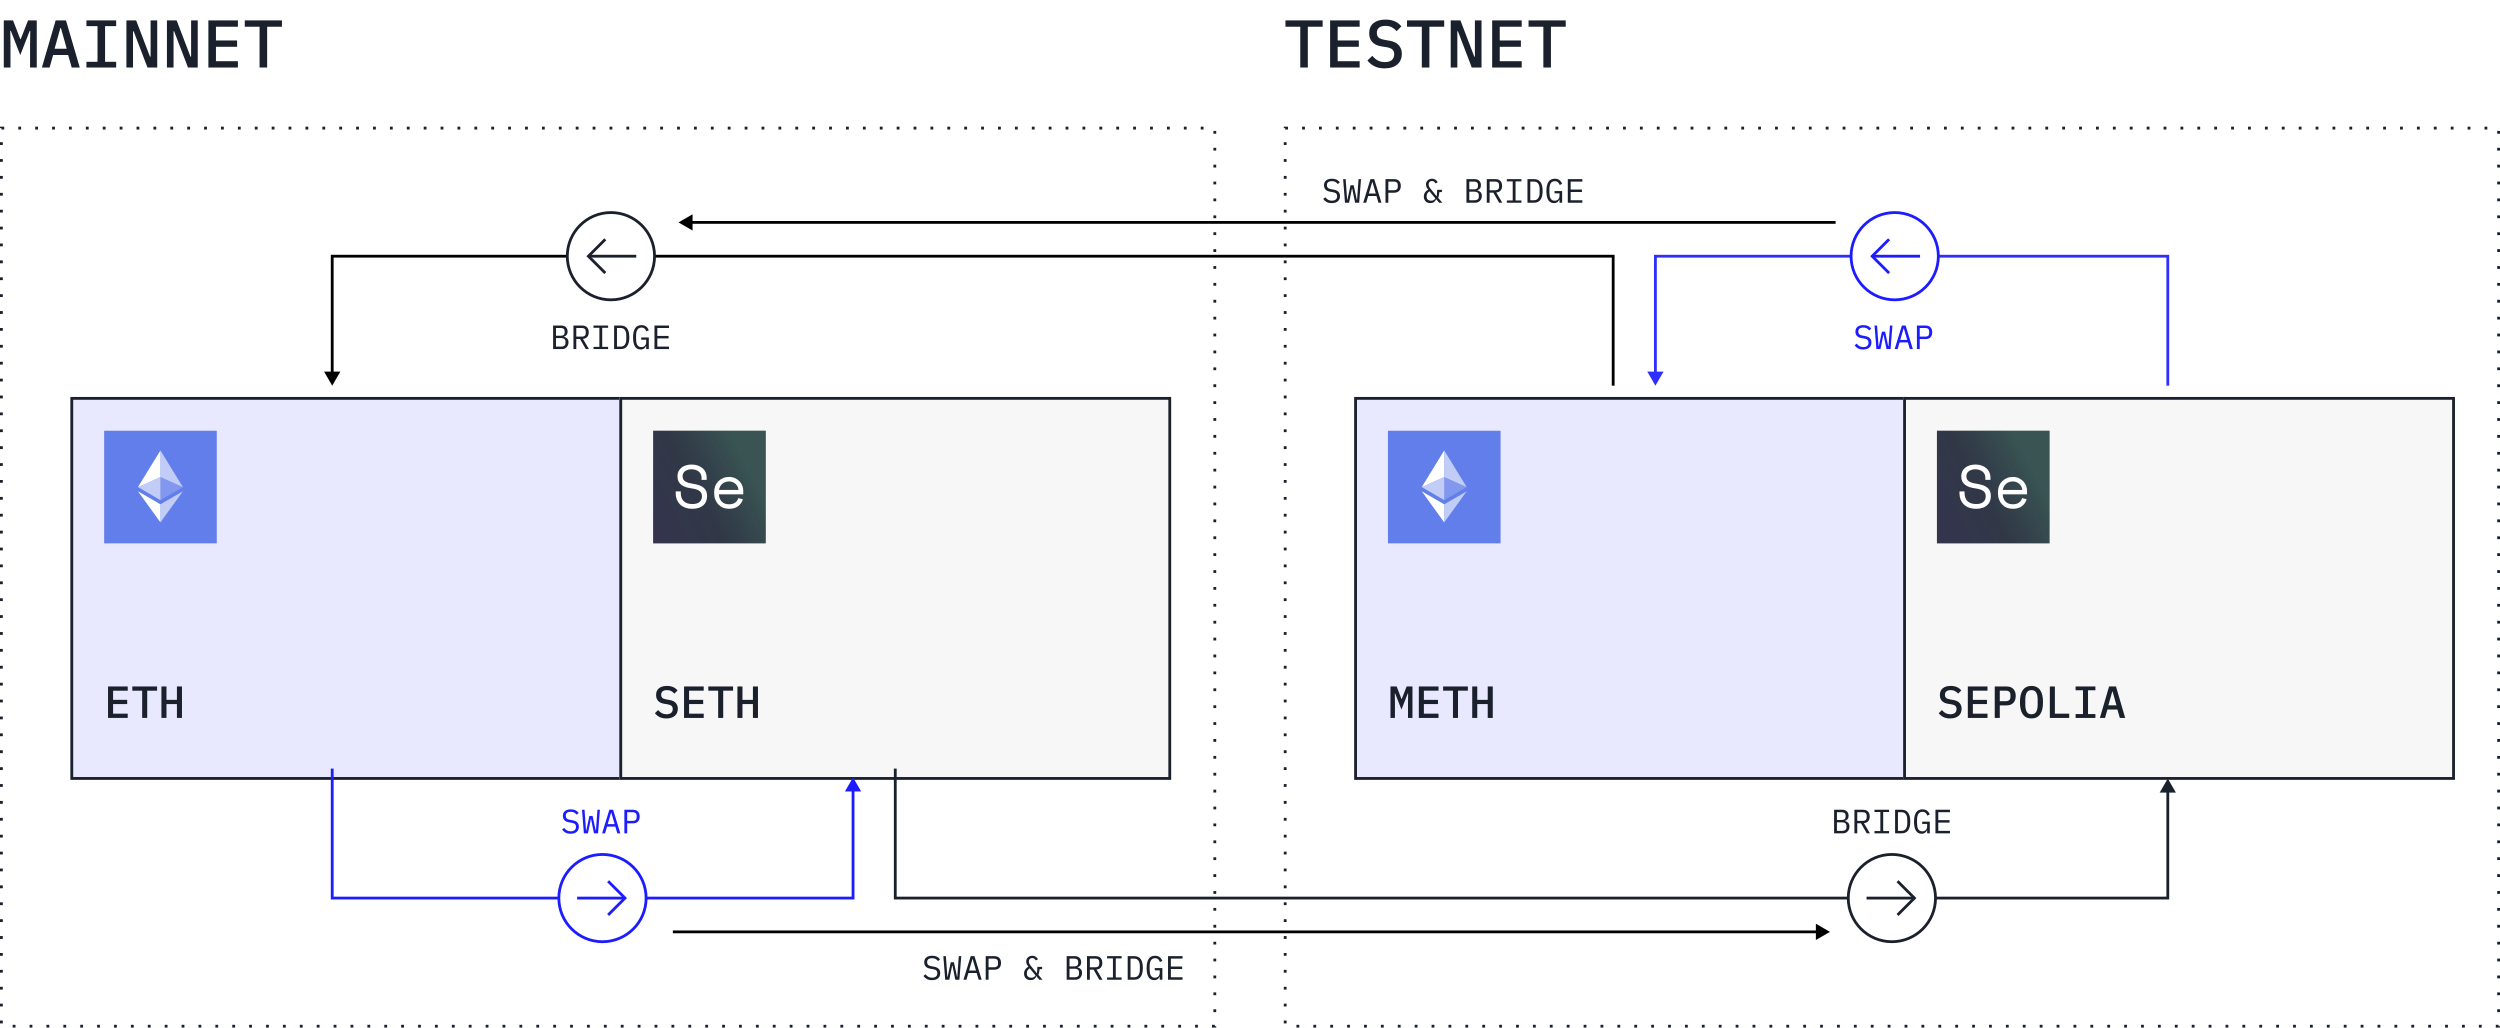 <svg width="888" height="365" viewBox="0 0 888 365" fill="none" xmlns="http://www.w3.org/2000/svg">
    <path d="M10.68 15.984L10.752 10.944H10.56L7.2 19.56L3.84 10.944H3.648L3.72 15.984V24H1.344V7.248H4.632L7.2 13.896H7.368L9.96 7.248H13.056V24H10.68V15.984ZM25.479 24L24.207 19.536H18.879L17.607 24H14.871L19.767 7.248H23.439L28.335 24H25.479ZM21.639 9.96H21.447L19.383 17.304H23.703L21.639 9.96ZM30.701 24V21.96H34.637V9.288H30.701V7.248H41.261V9.288H37.325V21.96H41.261V24H30.701ZM47.468 11.112H47.252V24H44.9V7.248H48.356L53.276 20.136H53.492V7.248H55.844V24H52.388L47.468 11.112ZM61.858 11.112H61.642V24H59.291V7.248H62.746L67.666 20.136H67.882V7.248H70.234V24H66.778L61.858 11.112ZM74.017 24V7.248H84.505V9.504H76.705V14.376H84.217V16.632H76.705V21.744H84.505V24H74.017ZM94.888 9.504V24H92.2V9.504H86.944V7.248H100.144V9.504H94.888Z" fill="#1A202C"/>
    <rect x="0.5" y="45.5" width="431" height="319" stroke="#1A202C" stroke-dasharray="1 5"/>
    <rect x="456.5" y="45.5" width="431" height="319" stroke="#1A202C" stroke-dasharray="1 5"/>
    <path d="M464.544 9.504V24H461.856V9.504H456.6V7.248H469.8V9.504H464.544ZM472.455 24V7.248H482.943V9.504H475.143V14.376H482.655V16.632H475.143V21.744H482.943V24H472.455ZM491.837 24.288C490.381 24.288 489.157 24.032 488.165 23.52C487.173 23.008 486.357 22.328 485.717 21.48L487.445 19.824C488.085 20.592 488.765 21.16 489.485 21.528C490.205 21.88 491.021 22.056 491.933 22.056C492.989 22.056 493.797 21.816 494.357 21.336C494.933 20.856 495.221 20.168 495.221 19.272C495.221 18.552 495.013 18 494.597 17.616C494.181 17.216 493.469 16.928 492.461 16.752L490.637 16.464C489.837 16.336 489.165 16.128 488.621 15.84C488.077 15.536 487.637 15.184 487.301 14.784C486.965 14.368 486.717 13.912 486.557 13.416C486.413 12.904 486.341 12.368 486.341 11.808C486.341 10.224 486.853 9.024 487.877 8.208C488.901 7.376 490.309 6.96 492.101 6.96C493.429 6.96 494.557 7.176 495.485 7.608C496.429 8.024 497.189 8.616 497.765 9.384L496.085 11.064C495.621 10.504 495.069 10.056 494.429 9.72C493.805 9.368 493.029 9.192 492.101 9.192C491.109 9.192 490.349 9.408 489.821 9.84C489.309 10.256 489.053 10.872 489.053 11.688C489.053 12.376 489.253 12.92 489.653 13.32C490.069 13.704 490.797 13.984 491.837 14.16L493.613 14.472C495.117 14.744 496.213 15.296 496.901 16.128C497.589 16.944 497.933 17.944 497.933 19.128C497.933 19.896 497.797 20.6 497.525 21.24C497.269 21.88 496.877 22.424 496.349 22.872C495.837 23.32 495.197 23.672 494.429 23.928C493.677 24.168 492.813 24.288 491.837 24.288ZM507.716 9.504V24H505.028V9.504H499.772V7.248H512.972V9.504H507.716ZM517.859 11.112H517.643V24H515.291V7.248H518.747L523.667 20.136H523.883V7.248H526.234V24H522.779L517.859 11.112ZM530.017 24V7.248H540.505V9.504H532.705V14.376H540.217V16.632H532.705V21.744H540.505V24H530.017ZM550.888 9.504V24H548.2V9.504H542.944V7.248H556.144V9.504H550.888Z" fill="#1A202C"/>
    <g filter="url(#filter0_d_4513_7103)">
    <rect x="21" y="137" width="196" height="136" fill="#E8E8FE"/>
    <rect x="21.5" y="137.5" width="195" height="135" stroke="#1A202C"/>
    </g>
    <path d="M38.376 255V243.832H45.368V245.336H40.168V248.584H45.176V250.088H40.168V253.496H45.368V255H38.376ZM52.29 245.336V255H50.498V245.336H46.994V243.832H55.794V245.336H52.29ZM62.843 250.088H59.132V255H57.34V243.832H59.132V248.584H62.843V243.832H64.635V255H62.843V250.088Z" fill="#1A202C"/>
    <rect width="40" height="40" transform="translate(37 153)" fill="#627EEA"/>
    <path d="M56.984 160V169.445L64.967 173.013L56.984 160Z" fill="white" fill-opacity="0.602"/>
    <path d="M56.983 160L49 173.013L56.983 169.445V160Z" fill="white"/>
    <path d="M56.984 179.133V185.551L64.972 174.499L56.984 179.133Z" fill="white" fill-opacity="0.602"/>
    <path d="M56.983 185.551V179.133L49 174.499L56.983 185.551Z" fill="white"/>
    <path d="M56.984 177.647L64.967 173.013L56.984 169.445V177.647Z" fill="white" fill-opacity="0.2"/>
    <path d="M49 173.013L56.983 177.647V169.445L49 173.013Z" fill="white" fill-opacity="0.602"/>
    <g filter="url(#filter1_d_4513_7103)">
    <rect x="477" y="137" width="196" height="136" fill="#E8E8FE"/>
    <rect x="477.5" y="137.5" width="195" height="135" stroke="#1A202C"/>
    </g>
    <path d="M500.12 249.656L500.168 246.296H500.04L497.8 252.04L495.56 246.296H495.432L495.48 249.656V255H493.896V243.832H496.088L497.8 248.264H497.912L499.64 243.832H501.704V255H500.12V249.656ZM503.97 255V243.832H510.962V245.336H505.762V248.584H510.77V250.088H505.762V253.496H510.962V255H503.97ZM517.884 245.336V255H516.092V245.336H512.588V243.832H521.388V245.336H517.884ZM528.437 250.088H524.725V255H522.933V243.832H524.725V248.584H528.437V243.832H530.229V255H528.437V250.088Z" fill="#1A202C"/>
    <rect width="40" height="40" transform="translate(493 153)" fill="#627EEA"/>
    <path d="M512.984 160V169.445L520.967 173.013L512.984 160Z" fill="white" fill-opacity="0.602"/>
    <path d="M512.983 160L505 173.013L512.983 169.445V160Z" fill="white"/>
    <path d="M512.984 179.133V185.551L520.972 174.499L512.984 179.133Z" fill="white" fill-opacity="0.602"/>
    <path d="M512.983 185.551V179.133L505 174.499L512.983 185.551Z" fill="white"/>
    <path d="M512.984 177.647L520.967 173.013L512.984 169.445V177.647Z" fill="white" fill-opacity="0.2"/>
    <path d="M505 173.013L512.983 177.647V169.445L505 173.013Z" fill="white" fill-opacity="0.602"/>
    <g filter="url(#filter2_d_4513_7103)">
    <rect x="216" y="137" width="196" height="136" fill="#F7F7F7"/>
    <rect x="216.5" y="137.5" width="195" height="135" stroke="#1A202C"/>
    </g>
    <g clip-path="url(#clip0_4513_7103)">
    <path d="M272 153H232V193H272V153Z" fill="#1E1E1E"/>
    <path d="M272 153H232V193H272V153Z" fill="url(#paint0_linear_4513_7103)"/>
    <path d="M249.2 169.665C249.2 169.175 249.099 168.743 248.898 168.369C248.71 167.995 248.451 167.685 248.12 167.44C247.789 167.196 247.408 167.008 246.976 166.879C246.544 166.749 246.09 166.684 245.615 166.684C245.197 166.684 244.802 166.742 244.427 166.857C244.053 166.958 243.715 167.109 243.412 167.311C243.124 167.512 242.894 167.764 242.721 168.067C242.548 168.355 242.462 168.693 242.462 169.082V169.211C242.462 169.629 242.548 169.989 242.721 170.291C242.894 170.579 243.146 170.831 243.477 171.047C243.823 171.248 244.247 171.421 244.751 171.565C245.255 171.695 245.845 171.81 246.522 171.911C248.106 172.156 249.272 172.623 250.021 173.315C250.769 173.991 251.144 174.906 251.144 176.057V176.316C251.144 176.964 251.028 177.562 250.798 178.109C250.582 178.642 250.251 179.102 249.805 179.491C249.373 179.88 248.833 180.182 248.185 180.398C247.537 180.614 246.788 180.722 245.939 180.722C244.974 180.722 244.118 180.585 243.369 180.312C242.635 180.024 242.016 179.635 241.512 179.146C241.022 178.642 240.648 178.059 240.389 177.396C240.13 176.72 240 175.985 240 175.193V174.545H241.814V175.064C241.814 176.388 242.174 177.382 242.894 178.044C243.628 178.706 244.643 179.038 245.939 179.038C247.062 179.038 247.904 178.793 248.466 178.303C249.042 177.799 249.33 177.137 249.33 176.316V176.187C249.33 175.395 249.034 174.79 248.444 174.373C247.868 173.955 246.925 173.653 245.615 173.466C244.852 173.365 244.161 173.214 243.542 173.012C242.937 172.796 242.419 172.523 241.987 172.191C241.555 171.846 241.224 171.436 240.993 170.961C240.763 170.485 240.648 169.924 240.648 169.276V169.017C240.648 168.427 240.77 167.887 241.015 167.397C241.26 166.908 241.598 166.483 242.03 166.123C242.476 165.763 243.002 165.49 243.607 165.302C244.226 165.101 244.902 165 245.637 165C246.486 165 247.242 165.122 247.904 165.367C248.581 165.612 249.15 165.943 249.61 166.361C250.071 166.764 250.417 167.246 250.647 167.807C250.892 168.355 251.014 168.931 251.014 169.535V170.442H249.2V169.665Z" fill="white"/>
    <path d="M255.362 175.582C255.405 176.648 255.736 177.504 256.355 178.152C256.974 178.8 257.838 179.124 258.947 179.124C259.45 179.124 259.89 179.066 260.264 178.951C260.638 178.836 260.955 178.678 261.214 178.476C261.488 178.275 261.704 178.044 261.862 177.785C262.035 177.511 262.172 177.224 262.272 176.921L263.87 177.353C263.568 178.347 263.007 179.16 262.186 179.793C261.38 180.413 260.285 180.722 258.903 180.722C258.14 180.722 257.435 180.593 256.787 180.333C256.153 180.06 255.606 179.678 255.146 179.189C254.685 178.699 254.325 178.116 254.066 177.439C253.807 176.763 253.677 176.014 253.677 175.193V174.675C253.677 173.926 253.807 173.228 254.066 172.58C254.339 171.932 254.714 171.378 255.189 170.917C255.664 170.442 256.218 170.075 256.852 169.816C257.5 169.542 258.198 169.406 258.947 169.406C259.825 169.406 260.581 169.571 261.214 169.902C261.862 170.219 262.388 170.615 262.791 171.09C263.208 171.565 263.511 172.084 263.698 172.645C263.899 173.207 264 173.725 264 174.2V175.582H255.362ZM258.947 171.004C258.471 171.004 258.025 171.083 257.608 171.241C257.204 171.385 256.844 171.594 256.528 171.868C256.225 172.141 255.973 172.465 255.772 172.839C255.585 173.199 255.462 173.595 255.405 174.027H262.316C262.287 173.567 262.172 173.149 261.97 172.775C261.783 172.4 261.531 172.084 261.214 171.824C260.912 171.565 260.559 171.364 260.156 171.22C259.767 171.076 259.364 171.004 258.947 171.004Z" fill="white"/>
    </g>
    <path d="M236.704 255.192C235.733 255.192 234.917 255.021 234.256 254.68C233.595 254.339 233.051 253.885 232.624 253.32L233.776 252.216C234.203 252.728 234.656 253.107 235.136 253.352C235.616 253.587 236.16 253.704 236.768 253.704C237.472 253.704 238.011 253.544 238.384 253.224C238.768 252.904 238.96 252.445 238.96 251.848C238.96 251.368 238.821 251 238.544 250.744C238.267 250.477 237.792 250.285 237.12 250.168L235.904 249.976C235.371 249.891 234.923 249.752 234.56 249.56C234.197 249.357 233.904 249.123 233.68 248.856C233.456 248.579 233.291 248.275 233.184 247.944C233.088 247.603 233.04 247.245 233.04 246.872C233.04 245.816 233.381 245.016 234.064 244.472C234.747 243.917 235.685 243.64 236.88 243.64C237.765 243.64 238.517 243.784 239.136 244.072C239.765 244.349 240.272 244.744 240.656 245.256L239.536 246.376C239.227 246.003 238.859 245.704 238.432 245.48C238.016 245.245 237.499 245.128 236.88 245.128C236.219 245.128 235.712 245.272 235.36 245.56C235.019 245.837 234.848 246.248 234.848 246.792C234.848 247.251 234.981 247.613 235.248 247.88C235.525 248.136 236.011 248.323 236.704 248.44L237.888 248.648C238.891 248.829 239.621 249.197 240.08 249.752C240.539 250.296 240.768 250.963 240.768 251.752C240.768 252.264 240.677 252.733 240.496 253.16C240.325 253.587 240.064 253.949 239.712 254.248C239.371 254.547 238.944 254.781 238.432 254.952C237.931 255.112 237.355 255.192 236.704 255.192ZM242.97 255V243.832H249.962V245.336H244.762V248.584H249.77V250.088H244.762V253.496H249.962V255H242.97ZM256.884 245.336V255H255.092V245.336H251.588V243.832H260.388V245.336H256.884ZM267.437 250.088H263.725V255H261.933V243.832H263.725V248.584H267.437V243.832H269.229V255H267.437V250.088Z" fill="#1A202C"/>
    <g filter="url(#filter3_d_4513_7103)">
    <rect x="672" y="137" width="196" height="136" fill="#F7F7F7"/>
    <rect x="672.5" y="137.5" width="195" height="135" stroke="#1A202C"/>
    </g>
    <g clip-path="url(#clip1_4513_7103)">
    <path d="M728 153H688V193H728V153Z" fill="#1E1E1E"/>
    <path d="M728 153H688V193H728V153Z" fill="url(#paint1_linear_4513_7103)"/>
    <path d="M705.2 169.665C705.2 169.175 705.099 168.743 704.898 168.369C704.71 167.995 704.451 167.685 704.12 167.44C703.789 167.196 703.408 167.008 702.976 166.879C702.544 166.749 702.09 166.684 701.615 166.684C701.197 166.684 700.802 166.742 700.427 166.857C700.053 166.958 699.715 167.109 699.412 167.311C699.124 167.512 698.894 167.764 698.721 168.067C698.548 168.355 698.462 168.693 698.462 169.082V169.211C698.462 169.629 698.548 169.989 698.721 170.291C698.894 170.579 699.146 170.831 699.477 171.047C699.823 171.248 700.247 171.421 700.751 171.565C701.255 171.695 701.845 171.81 702.522 171.911C704.106 172.156 705.272 172.623 706.021 173.315C706.769 173.991 707.144 174.906 707.144 176.057V176.316C707.144 176.964 707.028 177.562 706.798 178.109C706.582 178.642 706.251 179.102 705.805 179.491C705.373 179.88 704.833 180.182 704.185 180.398C703.537 180.614 702.788 180.722 701.939 180.722C700.974 180.722 700.118 180.585 699.369 180.312C698.635 180.024 698.016 179.635 697.512 179.146C697.022 178.642 696.648 178.059 696.389 177.396C696.13 176.72 696 175.985 696 175.193V174.545H697.814V175.064C697.814 176.388 698.174 177.382 698.894 178.044C699.628 178.706 700.643 179.038 701.939 179.038C703.062 179.038 703.904 178.793 704.466 178.303C705.042 177.799 705.33 177.137 705.33 176.316V176.187C705.33 175.395 705.034 174.79 704.444 174.373C703.868 173.955 702.925 173.653 701.615 173.466C700.852 173.365 700.161 173.214 699.542 173.012C698.937 172.796 698.419 172.523 697.987 172.191C697.555 171.846 697.224 171.436 696.993 170.961C696.763 170.485 696.648 169.924 696.648 169.276V169.017C696.648 168.427 696.77 167.887 697.015 167.397C697.26 166.908 697.598 166.483 698.03 166.123C698.476 165.763 699.002 165.49 699.607 165.302C700.226 165.101 700.902 165 701.637 165C702.486 165 703.242 165.122 703.904 165.367C704.581 165.612 705.15 165.943 705.61 166.361C706.071 166.764 706.417 167.246 706.647 167.807C706.892 168.355 707.014 168.931 707.014 169.535V170.442H705.2V169.665Z" fill="white"/>
    <path d="M711.362 175.582C711.405 176.648 711.736 177.504 712.355 178.152C712.974 178.8 713.838 179.124 714.947 179.124C715.45 179.124 715.89 179.066 716.264 178.951C716.638 178.836 716.955 178.678 717.214 178.476C717.488 178.275 717.704 178.044 717.862 177.785C718.035 177.511 718.172 177.224 718.272 176.921L719.87 177.353C719.568 178.347 719.007 179.16 718.186 179.793C717.38 180.413 716.285 180.722 714.903 180.722C714.14 180.722 713.435 180.593 712.787 180.333C712.153 180.06 711.606 179.678 711.146 179.189C710.685 178.699 710.325 178.116 710.066 177.439C709.807 176.763 709.677 176.014 709.677 175.193V174.675C709.677 173.926 709.807 173.228 710.066 172.58C710.339 171.932 710.714 171.378 711.189 170.917C711.664 170.442 712.218 170.075 712.852 169.816C713.5 169.542 714.198 169.406 714.947 169.406C715.825 169.406 716.581 169.571 717.214 169.902C717.862 170.219 718.388 170.615 718.791 171.09C719.208 171.565 719.511 172.084 719.698 172.645C719.899 173.207 720 173.725 720 174.2V175.582H711.362ZM714.947 171.004C714.471 171.004 714.025 171.083 713.608 171.241C713.204 171.385 712.844 171.594 712.528 171.868C712.225 172.141 711.973 172.465 711.772 172.839C711.585 173.199 711.462 173.595 711.405 174.027H718.316C718.287 173.567 718.172 173.149 717.97 172.775C717.783 172.4 717.531 172.084 717.214 171.824C716.912 171.565 716.559 171.364 716.156 171.22C715.767 171.076 715.364 171.004 714.947 171.004Z" fill="white"/>
    </g>
    <path d="M692.704 255.192C691.733 255.192 690.917 255.021 690.256 254.68C689.595 254.339 689.051 253.885 688.624 253.32L689.776 252.216C690.203 252.728 690.656 253.107 691.136 253.352C691.616 253.587 692.16 253.704 692.768 253.704C693.472 253.704 694.011 253.544 694.384 253.224C694.768 252.904 694.96 252.445 694.96 251.848C694.96 251.368 694.821 251 694.544 250.744C694.267 250.477 693.792 250.285 693.12 250.168L691.904 249.976C691.371 249.891 690.923 249.752 690.56 249.56C690.197 249.357 689.904 249.123 689.68 248.856C689.456 248.579 689.291 248.275 689.184 247.944C689.088 247.603 689.04 247.245 689.04 246.872C689.04 245.816 689.381 245.016 690.064 244.472C690.747 243.917 691.685 243.64 692.88 243.64C693.765 243.64 694.517 243.784 695.136 244.072C695.765 244.349 696.272 244.744 696.656 245.256L695.536 246.376C695.227 246.003 694.859 245.704 694.432 245.48C694.016 245.245 693.499 245.128 692.88 245.128C692.219 245.128 691.712 245.272 691.36 245.56C691.019 245.837 690.848 246.248 690.848 246.792C690.848 247.251 690.981 247.613 691.248 247.88C691.525 248.136 692.011 248.323 692.704 248.44L693.888 248.648C694.891 248.829 695.621 249.197 696.08 249.752C696.539 250.296 696.768 250.963 696.768 251.752C696.768 252.264 696.677 252.733 696.496 253.16C696.325 253.587 696.064 253.949 695.712 254.248C695.371 254.547 694.944 254.781 694.432 254.952C693.931 255.112 693.355 255.192 692.704 255.192ZM698.97 255V243.832H705.962V245.336H700.762V248.584H705.77V250.088H700.762V253.496H705.962V255H698.97ZM708.532 255V243.832H712.708C713.774 243.832 714.585 244.131 715.14 244.728C715.705 245.325 715.988 246.147 715.988 247.192C715.988 248.237 715.705 249.059 715.14 249.656C714.585 250.253 713.774 250.552 712.708 250.552H710.324V255H708.532ZM710.324 249.064H712.436C713.545 249.064 714.1 248.552 714.1 247.528V246.84C714.1 245.827 713.545 245.32 712.436 245.32H710.324V249.064ZM721.581 255.192C720.877 255.192 720.264 255.064 719.741 254.808C719.229 254.541 718.803 254.163 718.461 253.672C718.131 253.181 717.885 252.579 717.725 251.864C717.565 251.149 717.485 250.333 717.485 249.416C717.485 248.509 717.565 247.699 717.725 246.984C717.885 246.259 718.131 245.651 718.461 245.16C718.803 244.669 719.229 244.296 719.741 244.04C720.264 243.773 720.877 243.64 721.581 243.64C722.285 243.64 722.893 243.773 723.405 244.04C723.928 244.296 724.355 244.669 724.685 245.16C725.027 245.651 725.277 246.259 725.437 246.984C725.597 247.699 725.677 248.509 725.677 249.416C725.677 250.333 725.597 251.149 725.437 251.864C725.277 252.579 725.027 253.181 724.685 253.672C724.355 254.163 723.928 254.541 723.405 254.808C722.893 255.064 722.285 255.192 721.581 255.192ZM721.581 253.704C722.381 253.704 722.947 253.405 723.277 252.808C723.608 252.2 723.773 251.379 723.773 250.344V248.472C723.773 247.448 723.608 246.637 723.277 246.04C722.947 245.432 722.381 245.128 721.581 245.128C720.781 245.128 720.216 245.432 719.885 246.04C719.555 246.637 719.389 247.448 719.389 248.472V250.36C719.389 251.384 719.555 252.2 719.885 252.808C720.216 253.405 720.781 253.704 721.581 253.704ZM728.103 255V243.832H729.895V253.496H734.983V255H728.103ZM737.249 255V253.64H739.873V245.192H737.249V243.832H744.289V245.192H741.665V253.64H744.289V255H737.249ZM752.955 255L752.107 252.024H748.555L747.707 255H745.883L749.147 243.832H751.595L754.859 255H752.955ZM750.395 245.64H750.266L748.891 250.536H751.771L750.395 245.64Z" fill="#1A202C"/>
    <path d="M318 319H317.5V319.5H318V319ZM770 319V319.5H770.5V319H770ZM770 276.538L767.113 281.538H772.887L770 276.538ZM317.5 273V319H318.5V273L317.5 273ZM318 319.5H770V318.5H318V319.5ZM770.5 319V281.038H769.5V319H770.5Z" fill="#1A202C"/>
    <path d="M573 91L573.5 91L573.5 90.5L573 90.5L573 91ZM118 91L118 90.5L117.5 90.5L117.5 91L118 91ZM118 137L120.887 132L115.113 132L118 137ZM573.5 137L573.5 91L572.5 91L572.5 137L573.5 137ZM573 90.5L118 90.5L118 91.5L573 91.5L573 90.5ZM117.5 91L117.5 132.5L118.5 132.5L118.5 91L117.5 91Z" fill="black"/>
    <path d="M241 79L246 81.887V76.113L241 79ZM652 78.5L245.5 78.5V79.5L652 79.5V78.5Z" fill="black"/>
    <path d="M650 331L645 328.113V333.887L650 331ZM239 331.5H645.5V330.5H239V331.5Z" fill="black"/>
    <path d="M651.47 287.624H654.314C655.034 287.624 655.598 287.82 656.006 288.212C656.414 288.604 656.618 289.128 656.618 289.784C656.618 290.288 656.494 290.684 656.246 290.972C656.006 291.26 655.694 291.464 655.31 291.584V291.62C655.782 291.732 656.17 291.944 656.474 292.256C656.778 292.56 656.93 293.004 656.93 293.588C656.93 293.924 656.874 294.24 656.762 294.536C656.65 294.832 656.49 295.088 656.282 295.304C656.082 295.52 655.842 295.692 655.562 295.82C655.29 295.94 654.994 296 654.674 296H651.47V287.624ZM654.374 295.124C654.838 295.124 655.202 295.02 655.466 294.812C655.73 294.604 655.862 294.284 655.862 293.852V293.36C655.862 292.936 655.73 292.62 655.466 292.412C655.202 292.196 654.838 292.088 654.374 292.088H652.478V295.124H654.374ZM654.206 291.26C654.63 291.26 654.962 291.168 655.202 290.984C655.442 290.792 655.562 290.504 655.562 290.12V289.652C655.562 289.268 655.442 288.98 655.202 288.788C654.962 288.596 654.63 288.5 654.206 288.5H652.478V291.26H654.206ZM659.697 296H658.689V287.624H661.737C662.513 287.624 663.105 287.836 663.513 288.26C663.921 288.684 664.125 289.276 664.125 290.036C664.125 290.716 663.949 291.26 663.597 291.668C663.245 292.076 662.733 292.312 662.061 292.376L664.197 296H663.069L661.029 292.424H659.697V296ZM661.713 291.572C662.137 291.572 662.465 291.468 662.697 291.26C662.937 291.044 663.057 290.74 663.057 290.348V289.724C663.057 289.332 662.937 289.032 662.697 288.824C662.465 288.608 662.137 288.5 661.713 288.5H659.697V291.572H661.713ZM665.813 296V295.196H667.901V288.428H665.813V287.624H670.997V288.428H668.909V295.196H670.997V296H665.813ZM673.14 287.624H675.48C676.504 287.624 677.268 287.976 677.772 288.68C678.276 289.384 678.528 290.428 678.528 291.812C678.528 293.196 678.276 294.24 677.772 294.944C677.268 295.648 676.504 296 675.48 296H673.14V287.624ZM675.432 295.124C676.104 295.124 676.608 294.892 676.944 294.428C677.288 293.964 677.46 293.308 677.46 292.46V291.164C677.46 290.316 677.288 289.66 676.944 289.196C676.608 288.732 676.104 288.5 675.432 288.5H674.148V295.124H675.432ZM684.523 294.884H684.463C684.391 295.044 684.307 295.2 684.211 295.352C684.115 295.504 683.991 295.64 683.839 295.76C683.695 295.872 683.519 295.964 683.311 296.036C683.103 296.108 682.855 296.144 682.567 296.144C681.655 296.144 680.975 295.776 680.527 295.04C680.087 294.304 679.867 293.248 679.867 291.872C679.867 290.432 680.111 289.34 680.599 288.596C681.087 287.852 681.839 287.48 682.855 287.48C683.247 287.48 683.587 287.532 683.875 287.636C684.163 287.74 684.407 287.88 684.607 288.056C684.815 288.232 684.987 288.432 685.123 288.656C685.259 288.872 685.371 289.092 685.459 289.316L684.595 289.712C684.523 289.528 684.439 289.356 684.343 289.196C684.255 289.028 684.143 288.884 684.007 288.764C683.879 288.636 683.723 288.536 683.539 288.464C683.355 288.392 683.139 288.356 682.891 288.356C682.219 288.356 681.723 288.608 681.403 289.112C681.091 289.616 680.935 290.288 680.935 291.128V292.424C680.935 292.848 680.967 293.236 681.031 293.588C681.095 293.932 681.199 294.232 681.343 294.488C681.495 294.744 681.687 294.944 681.919 295.088C682.159 295.224 682.451 295.292 682.795 295.292C683.339 295.292 683.763 295.128 684.067 294.8C684.371 294.472 684.523 294.048 684.523 293.528V292.664H682.759V291.86H685.459V296H684.523V294.884ZM687.471 296V287.624H692.631V288.5H688.479V291.32H692.487V292.196H688.479V295.124H692.631V296H687.471Z" fill="#1A202C"/>
    <path d="M196.47 115.624H199.314C200.034 115.624 200.598 115.82 201.006 116.212C201.414 116.604 201.618 117.128 201.618 117.784C201.618 118.288 201.494 118.684 201.246 118.972C201.006 119.26 200.694 119.464 200.31 119.584V119.62C200.782 119.732 201.17 119.944 201.474 120.256C201.778 120.56 201.93 121.004 201.93 121.588C201.93 121.924 201.874 122.24 201.762 122.536C201.65 122.832 201.49 123.088 201.282 123.304C201.082 123.52 200.842 123.692 200.562 123.82C200.29 123.94 199.994 124 199.674 124H196.47V115.624ZM199.374 123.124C199.838 123.124 200.202 123.02 200.466 122.812C200.73 122.604 200.862 122.284 200.862 121.852V121.36C200.862 120.936 200.73 120.62 200.466 120.412C200.202 120.196 199.838 120.088 199.374 120.088H197.478V123.124H199.374ZM199.206 119.26C199.63 119.26 199.962 119.168 200.202 118.984C200.442 118.792 200.562 118.504 200.562 118.12V117.652C200.562 117.268 200.442 116.98 200.202 116.788C199.962 116.596 199.63 116.5 199.206 116.5H197.478V119.26H199.206ZM204.697 124H203.689V115.624H206.737C207.513 115.624 208.105 115.836 208.513 116.26C208.921 116.684 209.125 117.276 209.125 118.036C209.125 118.716 208.949 119.26 208.597 119.668C208.245 120.076 207.733 120.312 207.061 120.376L209.197 124H208.069L206.029 120.424H204.697V124ZM206.713 119.572C207.137 119.572 207.465 119.468 207.697 119.26C207.937 119.044 208.057 118.74 208.057 118.348V117.724C208.057 117.332 207.937 117.032 207.697 116.824C207.465 116.608 207.137 116.5 206.713 116.5H204.697V119.572H206.713ZM210.813 124V123.196H212.901V116.428H210.813V115.624H215.997V116.428H213.909V123.196H215.997V124H210.813ZM218.14 115.624H220.48C221.504 115.624 222.268 115.976 222.772 116.68C223.276 117.384 223.528 118.428 223.528 119.812C223.528 121.196 223.276 122.24 222.772 122.944C222.268 123.648 221.504 124 220.48 124H218.14V115.624ZM220.432 123.124C221.104 123.124 221.608 122.892 221.944 122.428C222.288 121.964 222.46 121.308 222.46 120.46V119.164C222.46 118.316 222.288 117.66 221.944 117.196C221.608 116.732 221.104 116.5 220.432 116.5H219.148V123.124H220.432ZM229.523 122.884H229.463C229.391 123.044 229.307 123.2 229.211 123.352C229.115 123.504 228.991 123.64 228.839 123.76C228.695 123.872 228.519 123.964 228.311 124.036C228.103 124.108 227.855 124.144 227.567 124.144C226.655 124.144 225.975 123.776 225.527 123.04C225.087 122.304 224.867 121.248 224.867 119.872C224.867 118.432 225.111 117.34 225.599 116.596C226.087 115.852 226.839 115.48 227.855 115.48C228.247 115.48 228.587 115.532 228.875 115.636C229.163 115.74 229.407 115.88 229.607 116.056C229.815 116.232 229.987 116.432 230.123 116.656C230.259 116.872 230.371 117.092 230.459 117.316L229.595 117.712C229.523 117.528 229.439 117.356 229.343 117.196C229.255 117.028 229.143 116.884 229.007 116.764C228.879 116.636 228.723 116.536 228.539 116.464C228.355 116.392 228.139 116.356 227.891 116.356C227.219 116.356 226.723 116.608 226.403 117.112C226.091 117.616 225.935 118.288 225.935 119.128V120.424C225.935 120.848 225.967 121.236 226.031 121.588C226.095 121.932 226.199 122.232 226.343 122.488C226.495 122.744 226.687 122.944 226.919 123.088C227.159 123.224 227.451 123.292 227.795 123.292C228.339 123.292 228.763 123.128 229.067 122.8C229.371 122.472 229.523 122.048 229.523 121.528V120.664H227.759V119.86H230.459V124H229.523V122.884ZM232.471 124V115.624H237.631V116.5H233.479V119.32H237.487V120.196H233.479V123.124H237.631V124H232.471Z" fill="#1A202C"/>
    <path d="M202.685 296.144C201.933 296.144 201.317 296.008 200.837 295.736C200.357 295.456 199.961 295.1 199.649 294.668L200.381 294.068C200.709 294.476 201.053 294.78 201.413 294.98C201.781 295.18 202.217 295.28 202.721 295.28C203.329 295.28 203.793 295.14 204.113 294.86C204.433 294.58 204.593 294.188 204.593 293.684C204.593 293.276 204.477 292.96 204.245 292.736C204.013 292.504 203.609 292.34 203.033 292.244L202.097 292.088C201.689 292.016 201.345 291.908 201.065 291.764C200.793 291.62 200.573 291.448 200.405 291.248C200.237 291.04 200.117 290.816 200.045 290.576C199.973 290.328 199.937 290.072 199.937 289.808C199.937 289.04 200.189 288.46 200.693 288.068C201.197 287.676 201.877 287.48 202.733 287.48C203.405 287.48 203.969 287.592 204.425 287.816C204.889 288.04 205.261 288.356 205.541 288.764L204.833 289.376C204.601 289.072 204.321 288.824 203.993 288.632C203.665 288.44 203.241 288.344 202.721 288.344C202.153 288.344 201.717 288.464 201.413 288.704C201.109 288.944 200.957 289.304 200.957 289.784C200.957 290.16 201.069 290.468 201.293 290.708C201.525 290.94 201.937 291.108 202.529 291.212L203.429 291.368C203.837 291.44 204.181 291.548 204.461 291.692C204.741 291.836 204.965 292.008 205.133 292.208C205.309 292.408 205.433 292.632 205.505 292.88C205.577 293.128 205.613 293.388 205.613 293.66C205.613 294.436 205.357 295.044 204.845 295.484C204.341 295.924 203.621 296.144 202.685 296.144ZM207.385 296L206.725 287.624H207.625L207.973 292.424L208.153 294.956H208.249L209.353 289.808H210.481L211.585 294.956H211.681L211.861 292.424L212.209 287.624H213.085L212.425 296H210.973L209.953 290.996H209.857L208.837 296H207.385ZM219.272 296L218.564 293.612H215.624L214.916 296H213.872L216.44 287.624H217.772L220.34 296H219.272ZM217.148 288.692H217.04L215.864 292.736H218.324L217.148 288.692ZM221.775 296V287.624H224.823C225.599 287.624 226.191 287.836 226.599 288.26C227.007 288.684 227.211 289.276 227.211 290.036C227.211 290.796 227.007 291.388 226.599 291.812C226.191 292.236 225.599 292.448 224.823 292.448H222.783V296H221.775ZM222.783 291.572H224.799C225.223 291.572 225.551 291.468 225.783 291.26C226.023 291.044 226.143 290.74 226.143 290.348V289.724C226.143 289.332 226.023 289.032 225.783 288.824C225.551 288.608 225.223 288.5 224.799 288.5H222.783V291.572Z" fill="#1C1CFF"/>
    <path d="M661.795 124.144C661.043 124.144 660.427 124.008 659.947 123.736C659.467 123.456 659.071 123.1 658.759 122.668L659.491 122.068C659.819 122.476 660.163 122.78 660.523 122.98C660.891 123.18 661.327 123.28 661.831 123.28C662.439 123.28 662.903 123.14 663.223 122.86C663.543 122.58 663.703 122.188 663.703 121.684C663.703 121.276 663.587 120.96 663.355 120.736C663.123 120.504 662.719 120.34 662.143 120.244L661.207 120.088C660.799 120.016 660.455 119.908 660.175 119.764C659.903 119.62 659.683 119.448 659.515 119.248C659.347 119.04 659.227 118.816 659.155 118.576C659.083 118.328 659.047 118.072 659.047 117.808C659.047 117.04 659.299 116.46 659.803 116.068C660.307 115.676 660.987 115.48 661.843 115.48C662.515 115.48 663.079 115.592 663.535 115.816C663.999 116.04 664.371 116.356 664.651 116.764L663.943 117.376C663.711 117.072 663.431 116.824 663.103 116.632C662.775 116.44 662.351 116.344 661.831 116.344C661.263 116.344 660.827 116.464 660.523 116.704C660.219 116.944 660.067 117.304 660.067 117.784C660.067 118.16 660.179 118.468 660.403 118.708C660.635 118.94 661.047 119.108 661.639 119.212L662.539 119.368C662.947 119.44 663.291 119.548 663.571 119.692C663.851 119.836 664.075 120.008 664.243 120.208C664.419 120.408 664.543 120.632 664.615 120.88C664.687 121.128 664.723 121.388 664.723 121.66C664.723 122.436 664.467 123.044 663.955 123.484C663.451 123.924 662.731 124.144 661.795 124.144ZM666.494 124L665.834 115.624H666.734L667.082 120.424L667.262 122.956H667.358L668.462 117.808H669.59L670.694 122.956H670.79L670.97 120.424L671.318 115.624H672.194L671.534 124H670.082L669.062 118.996H668.966L667.946 124H666.494ZM678.381 124L677.673 121.612H674.733L674.025 124H672.981L675.549 115.624H676.881L679.449 124H678.381ZM676.257 116.692H676.149L674.973 120.736H677.433L676.257 116.692ZM680.885 124V115.624H683.933C684.709 115.624 685.301 115.836 685.709 116.26C686.117 116.684 686.321 117.276 686.321 118.036C686.321 118.796 686.117 119.388 685.709 119.812C685.301 120.236 684.709 120.448 683.933 120.448H681.893V124H680.885ZM681.893 119.572H683.909C684.333 119.572 684.661 119.468 684.893 119.26C685.133 119.044 685.253 118.74 685.253 118.348V117.724C685.253 117.332 685.133 117.032 684.893 116.824C684.661 116.608 684.333 116.5 683.909 116.5H681.893V119.572Z" fill="#1C1CFF"/>
    <path d="M118 319H117.5V319.5H118V319ZM303 319V319.5H303.5V319H303ZM303 276.126L300.113 281.126H305.887L303 276.126ZM117.5 273V319H118.5V273H117.5ZM118 319.5H303V318.5H118V319.5ZM303.5 319V280.626H302.5V319H303.5Z" fill="#1C1CFF"/>
    <circle cx="214" cy="319" r="15.5" fill="white" stroke="#1C1CFF"/>
    <path d="M205 319L222 319" stroke="#1C1CFF"/>
    <path d="M216 325L222 319L216 313" stroke="#1C1CFF"/>
    <circle cx="672" cy="319" r="15.5" fill="white" stroke="#1A202C"/>
    <path d="M663 319L680 319" stroke="#1A202C"/>
    <path d="M674 325L680 319L674 313" stroke="#1A202C"/>
    <path d="M770 91L770.5 91L770.5 90.5L770 90.5L770 91ZM588 91L588 90.5L587.5 90.5L587.5 91L588 91ZM588 137L590.887 132L585.113 132L588 137ZM770.5 137L770.5 91L769.5 91L769.5 137L770.5 137ZM770 90.5L588 90.5L588 91.5L770 91.5L770 90.5ZM587.5 91L587.5 132.5L588.5 132.5L588.5 91L587.5 91Z" fill="#2E2EFF"/>
    <circle cx="673" cy="91" r="15.5" transform="rotate(-180 673 91)" fill="white" stroke="#1C1CFF"/>
    <path d="M682 91L665 91" stroke="#1C1CFF"/>
    <path d="M671 85L665 91L671 97" stroke="#1C1CFF"/>
    <circle cx="217" cy="91" r="15.5" transform="rotate(-180 217 91)" fill="white" stroke="#1A202C"/>
    <path d="M226 91L209 91" stroke="#1A202C"/>
    <path d="M215 85L209 91L215 97" stroke="#1A202C"/>
    <path d="M473.037 72.144C472.285 72.144 471.669 72.008 471.189 71.736C470.709 71.456 470.313 71.1 470.001 70.668L470.733 70.068C471.061 70.476 471.405 70.78 471.765 70.98C472.133 71.18 472.569 71.28 473.073 71.28C473.681 71.28 474.145 71.14 474.465 70.86C474.785 70.58 474.945 70.188 474.945 69.684C474.945 69.276 474.829 68.96 474.597 68.736C474.365 68.504 473.961 68.34 473.385 68.244L472.449 68.088C472.041 68.016 471.697 67.908 471.417 67.764C471.145 67.62 470.925 67.448 470.757 67.248C470.589 67.04 470.469 66.816 470.397 66.576C470.325 66.328 470.289 66.072 470.289 65.808C470.289 65.04 470.541 64.46 471.045 64.068C471.549 63.676 472.229 63.48 473.085 63.48C473.757 63.48 474.321 63.592 474.777 63.816C475.241 64.04 475.613 64.356 475.893 64.764L475.185 65.376C474.953 65.072 474.673 64.824 474.345 64.632C474.017 64.44 473.593 64.344 473.073 64.344C472.505 64.344 472.069 64.464 471.765 64.704C471.461 64.944 471.309 65.304 471.309 65.784C471.309 66.16 471.421 66.468 471.645 66.708C471.877 66.94 472.289 67.108 472.881 67.212L473.781 67.368C474.189 67.44 474.533 67.548 474.813 67.692C475.093 67.836 475.317 68.008 475.485 68.208C475.661 68.408 475.785 68.632 475.857 68.88C475.929 69.128 475.965 69.388 475.965 69.66C475.965 70.436 475.709 71.044 475.197 71.484C474.693 71.924 473.973 72.144 473.037 72.144ZM477.736 72L477.076 63.624H477.976L478.324 68.424L478.504 70.956H478.6L479.704 65.808H480.832L481.936 70.956H482.032L482.212 68.424L482.56 63.624H483.436L482.776 72H481.324L480.304 66.996H480.208L479.188 72H477.736ZM489.624 72L488.916 69.612H485.976L485.268 72H484.224L486.792 63.624H488.124L490.692 72H489.624ZM487.5 64.692H487.392L486.216 68.736H488.676L487.5 64.692ZM492.127 72V63.624H495.175C495.951 63.624 496.543 63.836 496.951 64.26C497.359 64.684 497.563 65.276 497.563 66.036C497.563 66.796 497.359 67.388 496.951 67.812C496.543 68.236 495.951 68.448 495.175 68.448H493.135V72H492.127ZM493.135 67.572H495.151C495.575 67.572 495.903 67.468 496.135 67.26C496.375 67.044 496.495 66.74 496.495 66.348V65.724C496.495 65.332 496.375 65.032 496.135 64.824C495.903 64.608 495.575 64.5 495.151 64.5H493.135V67.572ZM508.042 72.144C507.674 72.144 507.346 72.084 507.058 71.964C506.778 71.844 506.538 71.68 506.338 71.472C506.146 71.256 505.998 71.008 505.894 70.728C505.79 70.448 505.738 70.148 505.738 69.828C505.738 69.62 505.762 69.404 505.81 69.18C505.858 68.956 505.942 68.74 506.062 68.532C506.182 68.316 506.338 68.112 506.53 67.92C506.73 67.72 506.982 67.544 507.286 67.392C507.062 67.104 506.874 66.808 506.722 66.504C506.578 66.2 506.506 65.868 506.506 65.508C506.506 65.204 506.562 64.928 506.674 64.68C506.794 64.432 506.95 64.22 507.142 64.044C507.342 63.86 507.574 63.72 507.838 63.624C508.102 63.528 508.382 63.48 508.678 63.48C508.942 63.48 509.182 63.52 509.398 63.6C509.622 63.672 509.818 63.768 509.986 63.888C510.154 64.008 510.294 64.144 510.406 64.296C510.526 64.448 510.614 64.6 510.67 64.752L509.878 65.16C509.774 64.912 509.618 64.708 509.41 64.548C509.202 64.38 508.942 64.296 508.63 64.296C508.27 64.296 507.982 64.408 507.766 64.632C507.558 64.848 507.454 65.128 507.454 65.472V65.568C507.454 65.696 507.47 65.82 507.502 65.94C507.534 66.06 507.582 66.188 507.646 66.324C507.718 66.452 507.806 66.592 507.91 66.744C508.022 66.896 508.154 67.068 508.306 67.26L509.386 68.592L510.262 69.672H510.322C510.378 69.36 510.414 69.004 510.43 68.604C510.446 68.204 510.462 67.812 510.478 67.428H512.17V68.232H511.27C511.246 68.424 511.222 68.604 511.198 68.772C511.174 68.94 511.146 69.104 511.114 69.264C511.082 69.424 511.046 69.588 511.006 69.756C510.966 69.916 510.91 70.088 510.838 70.272L512.302 72H511.162L510.118 70.764H510.058C509.946 71.18 509.718 71.516 509.374 71.772C509.03 72.02 508.586 72.144 508.042 72.144ZM508.294 71.292C508.638 71.292 508.942 71.22 509.206 71.076C509.47 70.932 509.678 70.732 509.83 70.476L507.742 67.956C507.374 68.188 507.114 68.452 506.962 68.748C506.81 69.036 506.734 69.352 506.734 69.696V69.876C506.734 70.308 506.878 70.652 507.166 70.908C507.454 71.164 507.83 71.292 508.294 71.292ZM520.884 63.624H523.728C524.448 63.624 525.012 63.82 525.42 64.212C525.828 64.604 526.032 65.128 526.032 65.784C526.032 66.288 525.908 66.684 525.66 66.972C525.42 67.26 525.108 67.464 524.724 67.584V67.62C525.196 67.732 525.584 67.944 525.888 68.256C526.192 68.56 526.344 69.004 526.344 69.588C526.344 69.924 526.288 70.24 526.176 70.536C526.064 70.832 525.904 71.088 525.696 71.304C525.496 71.52 525.256 71.692 524.976 71.82C524.704 71.94 524.408 72 524.088 72H520.884V63.624ZM523.788 71.124C524.252 71.124 524.616 71.02 524.88 70.812C525.144 70.604 525.276 70.284 525.276 69.852V69.36C525.276 68.936 525.144 68.62 524.88 68.412C524.616 68.196 524.252 68.088 523.788 68.088H521.892V71.124H523.788ZM523.62 67.26C524.044 67.26 524.376 67.168 524.616 66.984C524.856 66.792 524.976 66.504 524.976 66.12V65.652C524.976 65.268 524.856 64.98 524.616 64.788C524.376 64.596 524.044 64.5 523.62 64.5H521.892V67.26H523.62ZM529.111 72H528.103V63.624H531.151C531.927 63.624 532.519 63.836 532.927 64.26C533.335 64.684 533.539 65.276 533.539 66.036C533.539 66.716 533.363 67.26 533.011 67.668C532.659 68.076 532.147 68.312 531.475 68.376L533.611 72H532.483L530.443 68.424H529.111V72ZM531.127 67.572C531.551 67.572 531.879 67.468 532.111 67.26C532.351 67.044 532.471 66.74 532.471 66.348V65.724C532.471 65.332 532.351 65.032 532.111 64.824C531.879 64.608 531.551 64.5 531.127 64.5H529.111V67.572H531.127ZM535.227 72V71.196H537.315V64.428H535.227V63.624H540.411V64.428H538.323V71.196H540.411V72H535.227ZM542.554 63.624H544.894C545.918 63.624 546.682 63.976 547.186 64.68C547.69 65.384 547.942 66.428 547.942 67.812C547.942 69.196 547.69 70.24 547.186 70.944C546.682 71.648 545.918 72 544.894 72H542.554V63.624ZM544.846 71.124C545.518 71.124 546.022 70.892 546.358 70.428C546.702 69.964 546.874 69.308 546.874 68.46V67.164C546.874 66.316 546.702 65.66 546.358 65.196C546.022 64.732 545.518 64.5 544.846 64.5H543.562V71.124H544.846ZM553.937 70.884H553.877C553.805 71.044 553.721 71.2 553.625 71.352C553.529 71.504 553.405 71.64 553.253 71.76C553.109 71.872 552.933 71.964 552.725 72.036C552.517 72.108 552.269 72.144 551.981 72.144C551.069 72.144 550.389 71.776 549.941 71.04C549.501 70.304 549.281 69.248 549.281 67.872C549.281 66.432 549.525 65.34 550.013 64.596C550.501 63.852 551.253 63.48 552.269 63.48C552.661 63.48 553.001 63.532 553.289 63.636C553.577 63.74 553.821 63.88 554.021 64.056C554.229 64.232 554.401 64.432 554.537 64.656C554.673 64.872 554.785 65.092 554.873 65.316L554.009 65.712C553.937 65.528 553.853 65.356 553.757 65.196C553.669 65.028 553.557 64.884 553.421 64.764C553.293 64.636 553.137 64.536 552.953 64.464C552.769 64.392 552.553 64.356 552.305 64.356C551.633 64.356 551.137 64.608 550.817 65.112C550.505 65.616 550.349 66.288 550.349 67.128V68.424C550.349 68.848 550.381 69.236 550.445 69.588C550.509 69.932 550.613 70.232 550.757 70.488C550.909 70.744 551.101 70.944 551.333 71.088C551.573 71.224 551.865 71.292 552.209 71.292C552.753 71.292 553.177 71.128 553.481 70.8C553.785 70.472 553.937 70.048 553.937 69.528V68.664H552.173V67.86H554.873V72H553.937V70.884ZM556.885 72V63.624H562.045V64.5H557.893V67.32H561.901V68.196H557.893V71.124H562.045V72H556.885Z" fill="#1A202C"/>
    <path d="M331.037 348.144C330.285 348.144 329.669 348.008 329.189 347.736C328.709 347.456 328.313 347.1 328.001 346.668L328.733 346.068C329.061 346.476 329.405 346.78 329.765 346.98C330.133 347.18 330.569 347.28 331.073 347.28C331.681 347.28 332.145 347.14 332.465 346.86C332.785 346.58 332.945 346.188 332.945 345.684C332.945 345.276 332.829 344.96 332.597 344.736C332.365 344.504 331.961 344.34 331.385 344.244L330.449 344.088C330.041 344.016 329.697 343.908 329.417 343.764C329.145 343.62 328.925 343.448 328.757 343.248C328.589 343.04 328.469 342.816 328.397 342.576C328.325 342.328 328.289 342.072 328.289 341.808C328.289 341.04 328.541 340.46 329.045 340.068C329.549 339.676 330.229 339.48 331.085 339.48C331.757 339.48 332.321 339.592 332.777 339.816C333.241 340.04 333.613 340.356 333.893 340.764L333.185 341.376C332.953 341.072 332.673 340.824 332.345 340.632C332.017 340.44 331.593 340.344 331.073 340.344C330.505 340.344 330.069 340.464 329.765 340.704C329.461 340.944 329.309 341.304 329.309 341.784C329.309 342.16 329.421 342.468 329.645 342.708C329.877 342.94 330.289 343.108 330.881 343.212L331.781 343.368C332.189 343.44 332.533 343.548 332.813 343.692C333.093 343.836 333.317 344.008 333.485 344.208C333.661 344.408 333.785 344.632 333.857 344.88C333.929 345.128 333.965 345.388 333.965 345.66C333.965 346.436 333.709 347.044 333.197 347.484C332.693 347.924 331.973 348.144 331.037 348.144ZM335.736 348L335.076 339.624H335.976L336.324 344.424L336.504 346.956H336.6L337.704 341.808H338.832L339.936 346.956H340.032L340.212 344.424L340.56 339.624H341.436L340.776 348H339.324L338.304 342.996H338.208L337.188 348H335.736ZM347.624 348L346.916 345.612H343.976L343.268 348H342.224L344.792 339.624H346.124L348.692 348H347.624ZM345.5 340.692H345.392L344.216 344.736H346.676L345.5 340.692ZM350.127 348V339.624H353.175C353.951 339.624 354.543 339.836 354.951 340.26C355.359 340.684 355.563 341.276 355.563 342.036C355.563 342.796 355.359 343.388 354.951 343.812C354.543 344.236 353.951 344.448 353.175 344.448H351.135V348H350.127ZM351.135 343.572H353.151C353.575 343.572 353.903 343.468 354.135 343.26C354.375 343.044 354.495 342.74 354.495 342.348V341.724C354.495 341.332 354.375 341.032 354.135 340.824C353.903 340.608 353.575 340.5 353.151 340.5H351.135V343.572ZM366.042 348.144C365.674 348.144 365.346 348.084 365.058 347.964C364.778 347.844 364.538 347.68 364.338 347.472C364.146 347.256 363.998 347.008 363.894 346.728C363.79 346.448 363.738 346.148 363.738 345.828C363.738 345.62 363.762 345.404 363.81 345.18C363.858 344.956 363.942 344.74 364.062 344.532C364.182 344.316 364.338 344.112 364.53 343.92C364.73 343.72 364.982 343.544 365.286 343.392C365.062 343.104 364.874 342.808 364.722 342.504C364.578 342.2 364.506 341.868 364.506 341.508C364.506 341.204 364.562 340.928 364.674 340.68C364.794 340.432 364.95 340.22 365.142 340.044C365.342 339.86 365.574 339.72 365.838 339.624C366.102 339.528 366.382 339.48 366.678 339.48C366.942 339.48 367.182 339.52 367.398 339.6C367.622 339.672 367.818 339.768 367.986 339.888C368.154 340.008 368.294 340.144 368.406 340.296C368.526 340.448 368.614 340.6 368.67 340.752L367.878 341.16C367.774 340.912 367.618 340.708 367.41 340.548C367.202 340.38 366.942 340.296 366.63 340.296C366.27 340.296 365.982 340.408 365.766 340.632C365.558 340.848 365.454 341.128 365.454 341.472V341.568C365.454 341.696 365.47 341.82 365.502 341.94C365.534 342.06 365.582 342.188 365.646 342.324C365.718 342.452 365.806 342.592 365.91 342.744C366.022 342.896 366.154 343.068 366.306 343.26L367.386 344.592L368.262 345.672H368.322C368.378 345.36 368.414 345.004 368.43 344.604C368.446 344.204 368.462 343.812 368.478 343.428H370.17V344.232H369.27C369.246 344.424 369.222 344.604 369.198 344.772C369.174 344.94 369.146 345.104 369.114 345.264C369.082 345.424 369.046 345.588 369.006 345.756C368.966 345.916 368.91 346.088 368.838 346.272L370.302 348H369.162L368.118 346.764H368.058C367.946 347.18 367.718 347.516 367.374 347.772C367.03 348.02 366.586 348.144 366.042 348.144ZM366.294 347.292C366.638 347.292 366.942 347.22 367.206 347.076C367.47 346.932 367.678 346.732 367.83 346.476L365.742 343.956C365.374 344.188 365.114 344.452 364.962 344.748C364.81 345.036 364.734 345.352 364.734 345.696V345.876C364.734 346.308 364.878 346.652 365.166 346.908C365.454 347.164 365.83 347.292 366.294 347.292ZM378.884 339.624H381.728C382.448 339.624 383.012 339.82 383.42 340.212C383.828 340.604 384.032 341.128 384.032 341.784C384.032 342.288 383.908 342.684 383.66 342.972C383.42 343.26 383.108 343.464 382.724 343.584V343.62C383.196 343.732 383.584 343.944 383.888 344.256C384.192 344.56 384.344 345.004 384.344 345.588C384.344 345.924 384.288 346.24 384.176 346.536C384.064 346.832 383.904 347.088 383.696 347.304C383.496 347.52 383.256 347.692 382.976 347.82C382.704 347.94 382.408 348 382.088 348H378.884V339.624ZM381.788 347.124C382.252 347.124 382.616 347.02 382.88 346.812C383.144 346.604 383.276 346.284 383.276 345.852V345.36C383.276 344.936 383.144 344.62 382.88 344.412C382.616 344.196 382.252 344.088 381.788 344.088H379.892V347.124H381.788ZM381.62 343.26C382.044 343.26 382.376 343.168 382.616 342.984C382.856 342.792 382.976 342.504 382.976 342.12V341.652C382.976 341.268 382.856 340.98 382.616 340.788C382.376 340.596 382.044 340.5 381.62 340.5H379.892V343.26H381.62ZM387.111 348H386.103V339.624H389.151C389.927 339.624 390.519 339.836 390.927 340.26C391.335 340.684 391.539 341.276 391.539 342.036C391.539 342.716 391.363 343.26 391.011 343.668C390.659 344.076 390.147 344.312 389.475 344.376L391.611 348H390.483L388.443 344.424H387.111V348ZM389.127 343.572C389.551 343.572 389.879 343.468 390.111 343.26C390.351 343.044 390.471 342.74 390.471 342.348V341.724C390.471 341.332 390.351 341.032 390.111 340.824C389.879 340.608 389.551 340.5 389.127 340.5H387.111V343.572H389.127ZM393.227 348V347.196H395.315V340.428H393.227V339.624H398.411V340.428H396.323V347.196H398.411V348H393.227ZM400.554 339.624H402.894C403.918 339.624 404.682 339.976 405.186 340.68C405.69 341.384 405.942 342.428 405.942 343.812C405.942 345.196 405.69 346.24 405.186 346.944C404.682 347.648 403.918 348 402.894 348H400.554V339.624ZM402.846 347.124C403.518 347.124 404.022 346.892 404.358 346.428C404.702 345.964 404.874 345.308 404.874 344.46V343.164C404.874 342.316 404.702 341.66 404.358 341.196C404.022 340.732 403.518 340.5 402.846 340.5H401.562V347.124H402.846ZM411.937 346.884H411.877C411.805 347.044 411.721 347.2 411.625 347.352C411.529 347.504 411.405 347.64 411.253 347.76C411.109 347.872 410.933 347.964 410.725 348.036C410.517 348.108 410.269 348.144 409.981 348.144C409.069 348.144 408.389 347.776 407.941 347.04C407.501 346.304 407.281 345.248 407.281 343.872C407.281 342.432 407.525 341.34 408.013 340.596C408.501 339.852 409.253 339.48 410.269 339.48C410.661 339.48 411.001 339.532 411.289 339.636C411.577 339.74 411.821 339.88 412.021 340.056C412.229 340.232 412.401 340.432 412.537 340.656C412.673 340.872 412.785 341.092 412.873 341.316L412.009 341.712C411.937 341.528 411.853 341.356 411.757 341.196C411.669 341.028 411.557 340.884 411.421 340.764C411.293 340.636 411.137 340.536 410.953 340.464C410.769 340.392 410.553 340.356 410.305 340.356C409.633 340.356 409.137 340.608 408.817 341.112C408.505 341.616 408.349 342.288 408.349 343.128V344.424C408.349 344.848 408.381 345.236 408.445 345.588C408.509 345.932 408.613 346.232 408.757 346.488C408.909 346.744 409.101 346.944 409.333 347.088C409.573 347.224 409.865 347.292 410.209 347.292C410.753 347.292 411.177 347.128 411.481 346.8C411.785 346.472 411.937 346.048 411.937 345.528V344.664H410.173V343.86H412.873V348H411.937V346.884ZM414.885 348V339.624H420.045V340.5H415.893V343.32H419.901V344.196H415.893V347.124H420.045V348H414.885Z" fill="#1A202C"/>
    <defs>
    <filter id="filter0_d_4513_7103" x="21" y="137" width="200" height="140" filterUnits="userSpaceOnUse" color-interpolation-filters="sRGB">
    <feFlood flood-opacity="0" result="BackgroundImageFix"/>
    <feColorMatrix in="SourceAlpha" type="matrix" values="0 0 0 0 0 0 0 0 0 0 0 0 0 0 0 0 0 0 127 0" result="hardAlpha"/>
    <feOffset dx="4" dy="4"/>
    <feComposite in2="hardAlpha" operator="out"/>
    <feColorMatrix type="matrix" values="0 0 0 0 0.824 0 0 0 0 0.824 0 0 0 0 0.969 0 0 0 1 0"/>
    <feBlend mode="normal" in2="BackgroundImageFix" result="effect1_dropShadow_4513_7103"/>
    <feBlend mode="normal" in="SourceGraphic" in2="effect1_dropShadow_4513_7103" result="shape"/>
    </filter>
    <filter id="filter1_d_4513_7103" x="477" y="137" width="200" height="140" filterUnits="userSpaceOnUse" color-interpolation-filters="sRGB">
    <feFlood flood-opacity="0" result="BackgroundImageFix"/>
    <feColorMatrix in="SourceAlpha" type="matrix" values="0 0 0 0 0 0 0 0 0 0 0 0 0 0 0 0 0 0 127 0" result="hardAlpha"/>
    <feOffset dx="4" dy="4"/>
    <feComposite in2="hardAlpha" operator="out"/>
    <feColorMatrix type="matrix" values="0 0 0 0 0.824 0 0 0 0 0.824 0 0 0 0 0.969 0 0 0 1 0"/>
    <feBlend mode="normal" in2="BackgroundImageFix" result="effect1_dropShadow_4513_7103"/>
    <feBlend mode="normal" in="SourceGraphic" in2="effect1_dropShadow_4513_7103" result="shape"/>
    </filter>
    <filter id="filter2_d_4513_7103" x="216" y="137" width="200" height="140" filterUnits="userSpaceOnUse" color-interpolation-filters="sRGB">
    <feFlood flood-opacity="0" result="BackgroundImageFix"/>
    <feColorMatrix in="SourceAlpha" type="matrix" values="0 0 0 0 0 0 0 0 0 0 0 0 0 0 0 0 0 0 127 0" result="hardAlpha"/>
    <feOffset dx="4" dy="4"/>
    <feComposite in2="hardAlpha" operator="out"/>
    <feColorMatrix type="matrix" values="0 0 0 0 0.824 0 0 0 0 0.824 0 0 0 0 0.969 0 0 0 1 0"/>
    <feBlend mode="normal" in2="BackgroundImageFix" result="effect1_dropShadow_4513_7103"/>
    <feBlend mode="normal" in="SourceGraphic" in2="effect1_dropShadow_4513_7103" result="shape"/>
    </filter>
    <filter id="filter3_d_4513_7103" x="672" y="137" width="200" height="140" filterUnits="userSpaceOnUse" color-interpolation-filters="sRGB">
    <feFlood flood-opacity="0" result="BackgroundImageFix"/>
    <feColorMatrix in="SourceAlpha" type="matrix" values="0 0 0 0 0 0 0 0 0 0 0 0 0 0 0 0 0 0 127 0" result="hardAlpha"/>
    <feOffset dx="4" dy="4"/>
    <feComposite in2="hardAlpha" operator="out"/>
    <feColorMatrix type="matrix" values="0 0 0 0 0.824 0 0 0 0 0.824 0 0 0 0 0.969 0 0 0 1 0"/>
    <feBlend mode="normal" in2="BackgroundImageFix" result="effect1_dropShadow_4513_7103"/>
    <feBlend mode="normal" in="SourceGraphic" in2="effect1_dropShadow_4513_7103" result="shape"/>
    </filter>
    <linearGradient id="paint0_linear_4513_7103" x1="232" y1="193" x2="269.724" y2="173.188" gradientUnits="userSpaceOnUse">
    <stop offset="0.07" stop-color="#6B6BC6" stop-opacity="0.28"/>
    <stop offset="0.524" stop-color="#799CE6" stop-opacity="0.2"/>
    <stop offset="0.988" stop-color="#80E6DF" stop-opacity="0.27"/>
    </linearGradient>
    <linearGradient id="paint1_linear_4513_7103" x1="688" y1="193" x2="725.724" y2="173.188" gradientUnits="userSpaceOnUse">
    <stop offset="0.07" stop-color="#6B6BC6" stop-opacity="0.28"/>
    <stop offset="0.524" stop-color="#799CE6" stop-opacity="0.2"/>
    <stop offset="0.988" stop-color="#80E6DF" stop-opacity="0.27"/>
    </linearGradient>
    <clipPath id="clip0_4513_7103">
    <rect width="40" height="40" fill="white" transform="translate(232 153)"/>
    </clipPath>
    <clipPath id="clip1_4513_7103">
    <rect width="40" height="40" fill="white" transform="translate(688 153)"/>
    </clipPath>
    </defs>
    </svg>
    